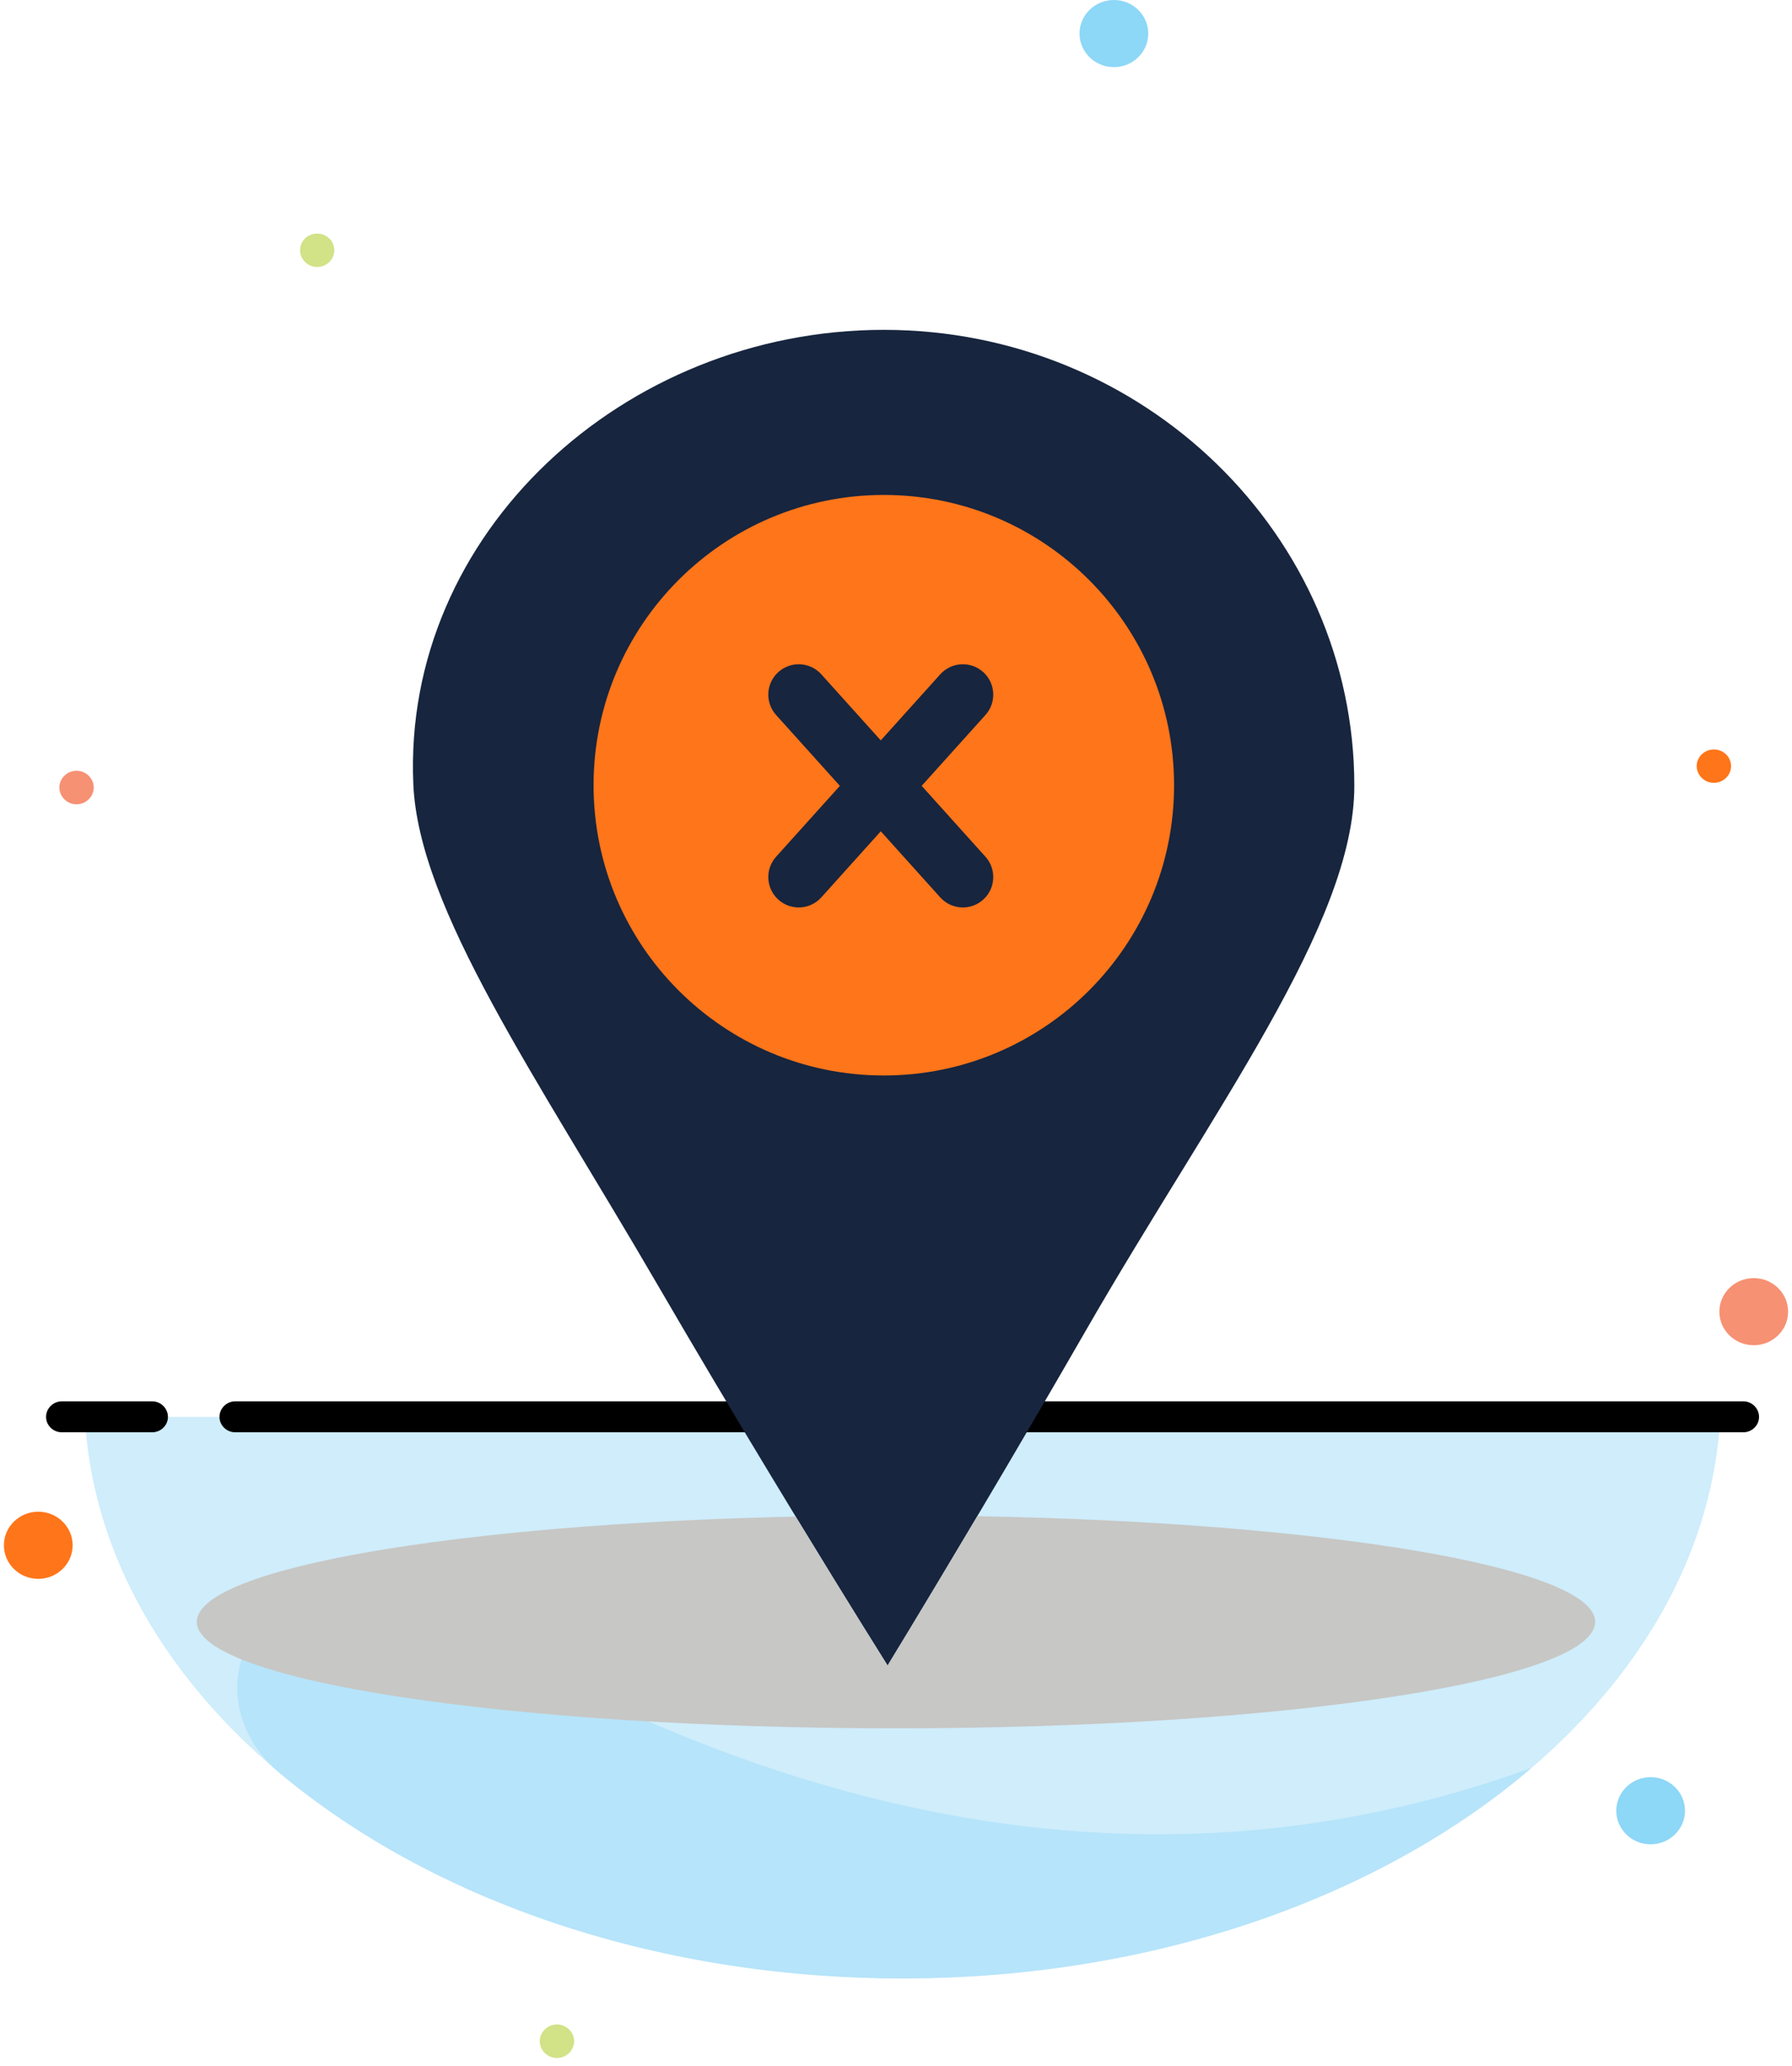 <svg width="216" height="249" viewBox="0 0 216 249" fill="none" xmlns="http://www.w3.org/2000/svg">
<path fill-rule="evenodd" clip-rule="evenodd" d="M108.79 238.449C162 238.449 205.345 208.374 207.352 170.771H10.229C12.236 208.375 55.602 238.449 108.791 238.449H108.79Z" fill="#CFEDFB"/>
<path fill-rule="evenodd" clip-rule="evenodd" d="M28.356 168.894H210.128C211.174 168.894 212.028 169.749 212.028 170.771C212.028 171.793 211.174 172.627 210.128 172.627H28.356C27.31 172.627 26.456 171.793 26.456 170.771C26.456 169.749 27.31 168.894 28.356 168.894ZM18.342 168.894H7.453C6.407 168.894 5.552 169.749 5.552 170.771C5.552 171.793 6.407 172.627 7.453 172.627H18.342C19.388 172.627 20.243 171.793 20.243 170.771C20.243 169.749 19.388 168.894 18.342 168.894Z" fill="black"/>
<path fill-rule="evenodd" clip-rule="evenodd" d="M4.613 190.292C6.897 190.292 8.755 188.477 8.755 186.245C8.755 184.013 6.897 182.199 4.613 182.199C2.328 182.199 0.47 184.013 0.47 186.245C0.47 188.477 2.328 190.292 4.613 190.292Z" fill="#FF7519"/>
<path fill-rule="evenodd" clip-rule="evenodd" d="M211.388 162.136C213.672 162.136 215.53 160.322 215.53 158.09C215.53 155.858 213.672 154.043 211.388 154.043C209.103 154.043 207.245 155.858 207.245 158.09C207.245 160.321 209.103 162.136 211.388 162.136Z" fill="#F69173"/>
<path fill-rule="evenodd" clip-rule="evenodd" d="M67.132 248.043C68.263 248.043 69.203 247.125 69.203 246.02C69.203 244.915 68.263 243.997 67.132 243.997C66.001 243.997 65.061 244.915 65.061 246.02C65.061 247.125 66.001 248.043 67.132 248.043Z" fill="#D1E287"/>
<path fill-rule="evenodd" clip-rule="evenodd" d="M198.96 222.286C201.244 222.286 203.102 220.471 203.102 218.239C203.102 216.007 201.244 214.193 198.96 214.193C196.675 214.193 194.818 216.007 194.818 218.239C194.818 220.471 196.675 222.286 198.96 222.286Z" fill="#8DD7F7"/>
<path fill-rule="evenodd" clip-rule="evenodd" d="M184.612 213.067C166.526 228.563 139.281 238.45 108.79 238.45C78.299 238.45 51.053 228.563 32.969 213.067C21.311 201.679 35.104 184.39 49.858 192.878C71.423 205.288 123.395 235.384 184.612 213.067Z" fill="#B6E4FA"/>
<path fill-rule="evenodd" clip-rule="evenodd" d="M38.221 32.18C39.373 32.18 40.291 31.283 40.291 30.157C40.291 29.032 39.373 28.155 38.221 28.155C37.068 28.155 36.171 29.052 36.171 30.157C36.171 31.263 37.089 32.18 38.221 32.18Z" fill="#D1E287"/>
<path fill-rule="evenodd" clip-rule="evenodd" d="M206.583 94.353C207.715 94.353 208.654 93.457 208.654 92.33C208.654 91.204 207.715 90.328 206.583 90.328C205.451 90.328 204.512 91.225 204.512 92.33C204.512 93.436 205.451 94.353 206.583 94.353Z" fill="#FF7519"/>
<path fill-rule="evenodd" clip-rule="evenodd" d="M9.225 96.94C10.357 96.94 11.296 96.022 11.296 94.917C11.296 93.812 10.357 92.894 9.225 92.894C8.093 92.894 7.154 93.811 7.154 94.917C7.154 96.022 8.093 96.94 9.225 96.94Z" fill="#F69173"/>
<path fill-rule="evenodd" clip-rule="evenodd" d="M134.264 8.092C136.548 8.092 138.406 6.277 138.406 4.046C138.406 1.815 136.548 0 134.264 0C131.979 0 130.121 1.814 130.121 4.046C130.121 6.278 131.979 8.092 134.264 8.092Z" fill="#8DD7F7"/>
<path d="M106.987 200.738C106.987 200.738 102.439 193.511 95.91 182.787C91.988 176.345 87.354 168.646 82.562 160.495C81.451 158.607 80.334 156.698 79.216 154.775C64.658 129.749 50.471 109.556 49.819 94.51C48.507 64.301 75.21 39.755 106.532 39.755C137.853 39.755 163.245 64.473 163.245 94.716C163.245 111.387 146.148 133.819 130.806 160.495C128.856 163.88 126.94 167.184 125.087 170.358C122.489 174.81 120.026 178.987 117.794 182.743C117.384 183.439 116.975 184.124 116.577 184.788C110.863 194.396 106.985 200.738 106.985 200.738L106.987 200.738Z" fill="#17253E"/>
<path d="M95.91 182.787C102.439 193.511 106.987 200.738 106.987 200.738C106.987 200.738 110.864 194.395 116.579 184.787C116.976 184.124 117.386 183.438 117.795 182.742C159.725 183.479 192.273 188.902 192.273 195.479C192.273 202.562 154.544 208.304 107.999 208.304C61.453 208.304 23.724 202.562 23.724 195.479C23.724 189.022 55.096 183.676 95.911 182.786L95.91 182.787Z" fill="#C7C7C5"/>
<path d="M106.532 59.654C125.853 59.654 141.517 75.318 141.517 94.639C141.517 113.96 125.853 129.623 106.532 129.623C87.212 129.623 71.546 113.96 71.546 94.639C71.546 75.318 87.212 59.654 106.532 59.654Z" fill="#FF7519"/>
<path d="M111.095 94.716L118.782 86.174C120.137 84.67 120.014 82.352 118.51 81C117.005 79.647 114.689 79.768 113.334 81.272L106.165 89.237L98.996 81.272C97.642 79.768 95.325 79.646 93.82 81C92.318 82.352 92.195 84.67 93.548 86.174L101.236 94.716L93.548 103.257C92.196 104.762 92.318 107.079 93.82 108.431C94.522 109.061 95.398 109.373 96.272 109.373C97.274 109.373 98.272 108.963 98.996 108.16L106.165 100.193L113.334 108.16C114.059 108.963 115.057 109.373 116.059 109.373C116.932 109.373 117.809 109.061 118.51 108.431C120.013 107.079 120.137 104.762 118.782 103.257L111.095 94.716Z" fill="#17253E"/>
</svg>
